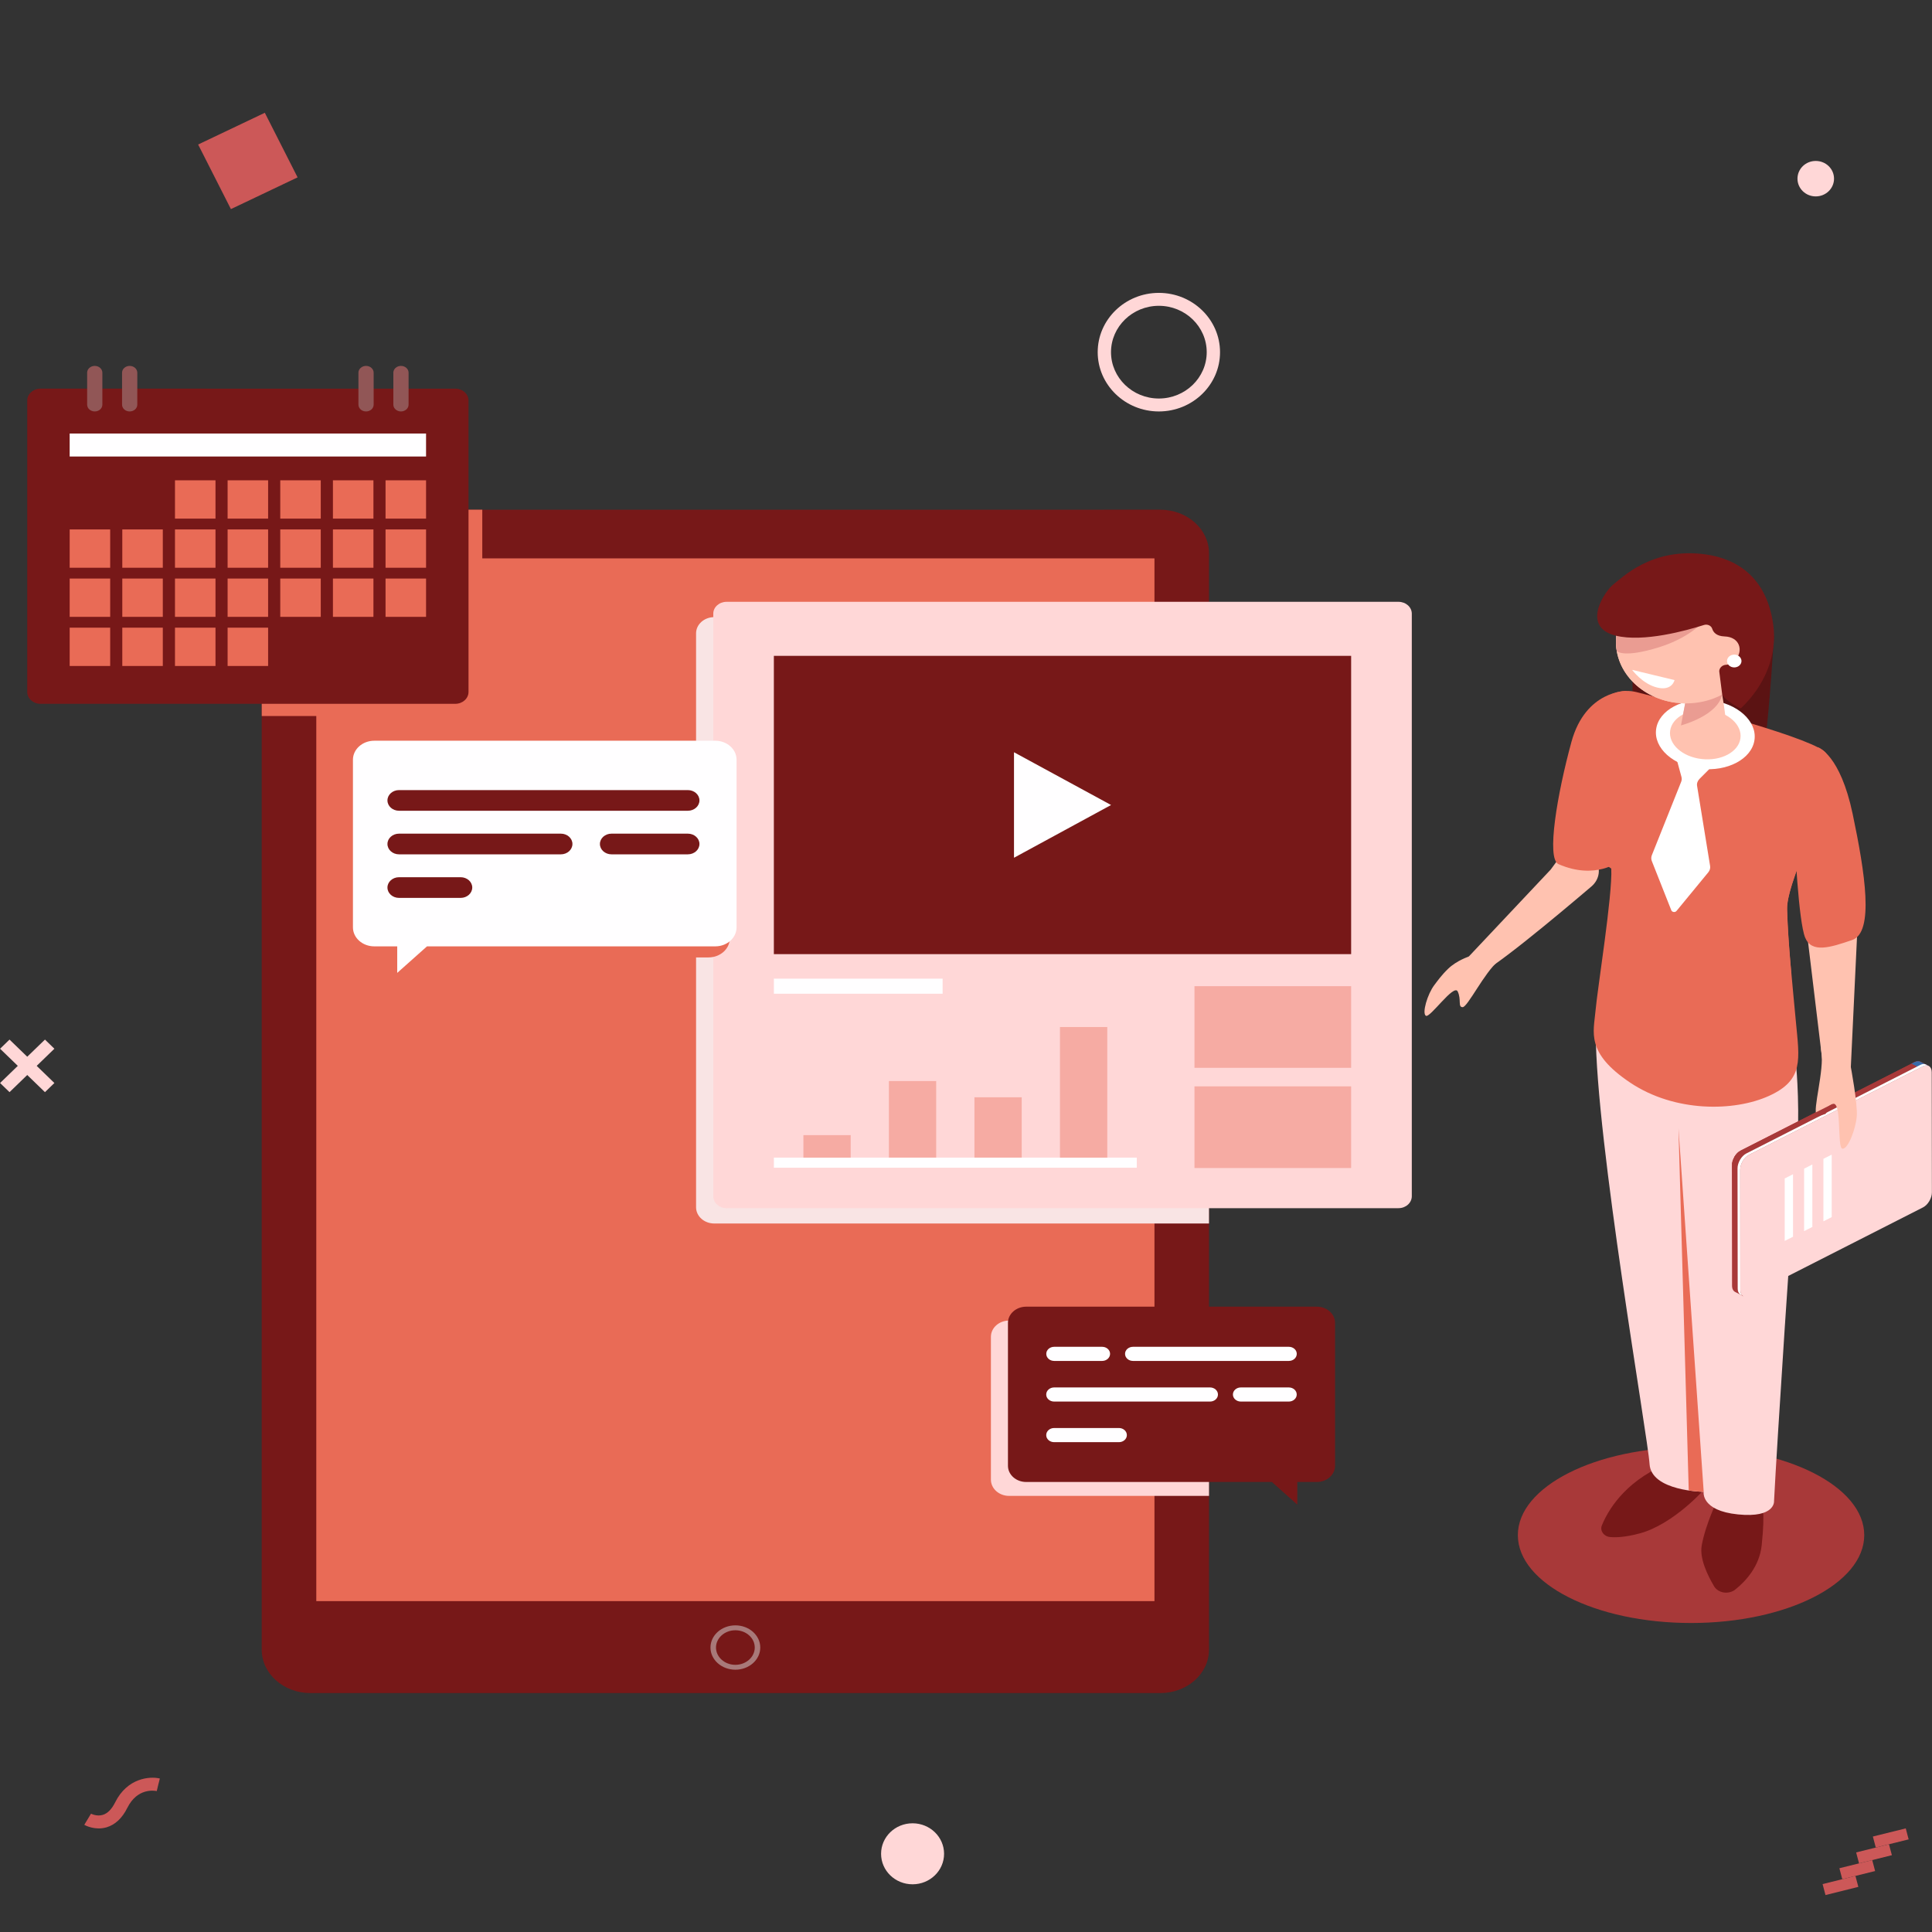<?xml version="1.0" encoding="utf-8"?>
<!-- Generator: Adobe Illustrator 16.0.0, SVG Export Plug-In . SVG Version: 6.00 Build 0)  -->
<!DOCTYPE svg PUBLIC "-//W3C//DTD SVG 1.1//EN" "http://www.w3.org/Graphics/SVG/1.1/DTD/svg11.dtd">
<svg version="1.1" id="Layer_1" xmlns="http://www.w3.org/2000/svg" xmlns:xlink="http://www.w3.org/1999/xlink" x="0px" y="0px"
	 width="300px" height="300px" viewBox="0 -100 300 300" enable-background="new 0 -100 300 300" xml:space="preserve">
<rect x="0" y="-100" width="300" height="300" fill="#333333" stroke="none"/>
<g>
	<g>
		<path fill="#771818" d="M180.176,162.9H48.206c-4.175,0-7.567-3.02-7.567-6.744V-14.106c0-3.723,3.388-6.746,7.567-6.746H180.17
			c4.178,0,7.563,3.023,7.563,6.746v170.263C187.732,159.882,184.348,162.9,180.176,162.9z"/>
		<rect x="49.114" y="-13.297" fill="#E96B56" width="130.15" height="161.919"/>
		<g>
			<path fill="#A87979" d="M114.188,159.271c-2.133,0-3.866-1.541-3.866-3.443c0-1.898,1.73-3.444,3.866-3.444
				s3.866,1.546,3.866,3.444C118.055,157.729,116.32,159.271,114.188,159.271z M114.188,153.145c-1.657,0-3.009,1.203-3.009,2.684
				c0,1.477,1.353,2.684,3.009,2.684c1.657,0,3.01-1.207,3.01-2.684C117.201,154.348,115.849,153.145,114.188,153.145z"/>
		</g>
	</g>
	<g>
		<path fill="#F9E4E4" d="M187.732-4.174h-76.821c-1.559,0-2.826,1.126-2.826,2.52v89.118c0,1.39,1.26,2.521,2.826,2.521h76.821
			V-4.174z"/>
		<path fill="#FFD7D7" d="M217.152,87.604H112.82c-1.139,0-2.063-0.828-2.063-1.845V-4.709c0-1.015,0.925-1.841,2.063-1.841h104.339
			c1.144,0,2.065,0.826,2.065,1.841V85.76C219.215,86.777,218.303,87.604,217.152,87.604z"/>
		<rect x="120.165" y="1.839" fill="#771818" width="89.64" height="46.319"/>
		<rect x="120.165" y="51.965" fill="#FFFEFF" width="26.206" height="2.342"/>
		<rect x="185.477" y="53.132" opacity="0.4" fill="#E96B56" enable-background="new    " width="24.328" height="12.681"/>
		<rect x="185.477" y="68.689" opacity="0.4" fill="#E96B56" enable-background="new    " width="24.328" height="12.681"/>
		<rect x="120.165" y="79.755" fill="#FFFEFF" width="56.356" height="1.567"/>
		<g>
			<rect x="124.753" y="76.261" opacity="0.4" fill="#E96B56" enable-background="new    " width="7.342" height="3.501"/>
			<rect x="138.029" y="67.863" opacity="0.4" fill="#E96B56" enable-background="new    " width="7.341" height="11.892"/>
			<rect x="151.311" y="70.386" opacity="0.4" fill="#E96B56" enable-background="new    " width="7.34" height="9.369"/>
			<rect x="164.592" y="59.475" opacity="0.4" fill="#E96B56" enable-background="new    " width="7.344" height="20.287"/>
		</g>
		<polygon fill="#FFFEFF" points="157.453,16.809 157.453,33.191 172.525,25.001 		"/>
	</g>
	<g>
		<path fill="#E96B56" d="M110.001,16.736H57.065c-1.833,0-3.316,1.322-3.316,2.958v26.019c0,1.633,1.483,2.956,3.316,2.956h3.555
			v4.118l4.624-4.118h44.758c1.834,0,3.317-1.323,3.317-2.956v-26.02C113.318,18.061,111.836,16.736,110.001,16.736z"/>
		<path fill="#FFFEFF" d="M111.058,15.019H58.12c-1.832,0-3.315,1.322-3.315,2.957v26.019c0,1.635,1.483,2.956,3.315,2.956h3.561
			v4.119l4.623-4.119h44.755c1.834,0,3.315-1.321,3.315-2.956V17.976C114.374,16.341,112.893,15.019,111.058,15.019z"/>
		<g>
			<path fill="#771818" d="M106.809,25.893H61.962c-0.995,0-1.799-0.718-1.799-1.603l0,0c0-0.887,0.804-1.605,1.799-1.605h44.847
				c0.993,0,1.801,0.718,1.801,1.605l0,0C108.609,25.178,107.801,25.893,106.809,25.893z"/>
			<path fill="#771818" d="M87.089,32.661H61.962c-0.995,0-1.799-0.719-1.799-1.608l0,0c0-0.885,0.804-1.604,1.799-1.604h25.127
				c0.995,0,1.798,0.718,1.798,1.604l0,0C88.884,31.942,88.083,32.661,87.089,32.661z"/>
			<path fill="#771818" d="M106.809,32.661H94.953c-0.993,0-1.798-0.719-1.798-1.608l0,0c0-0.885,0.805-1.604,1.798-1.604h11.856
				c0.993,0,1.801,0.718,1.801,1.604l0,0C108.609,31.942,107.801,32.661,106.809,32.661z"/>
			<path fill="#771818" d="M71.529,39.425h-9.567c-0.995,0-1.799-0.721-1.799-1.607l0,0c0-0.886,0.804-1.604,1.799-1.604h9.567
				c0.998,0,1.803,0.718,1.803,1.604l0,0C73.326,38.704,72.522,39.425,71.529,39.425z"/>
		</g>
	</g>
	<g>
		<path fill="#FFD7D7" d="M187.732,105.057h-31.039c-1.56,0-2.824,1.127-2.824,2.521v22.182c0,1.391,1.266,2.521,2.824,2.521h31.039
			V105.057z"/>
		<path fill="#771818" d="M159.341,102.9h45.138c1.56,0,2.828,1.125,2.828,2.516v22.189c0,1.385-1.264,2.517-2.828,2.517h-3.035
			v3.515l-3.943-3.515h-38.158c-1.559,0-2.828-1.126-2.828-2.517v-22.189C156.512,104.033,157.782,102.9,159.341,102.9z"/>
		<g>
			<path fill="#FFFEFF" d="M192.676,117.634h7.45c0.687,0,1.229-0.491,1.229-1.093l0,0c0-0.611-0.543-1.1-1.229-1.1h-7.45
				c-0.678,0-1.229,0.488-1.229,1.1l0,0C191.445,117.143,191.998,117.634,192.676,117.634z"/>
			<path fill="#FFFEFF" d="M163.686,117.634h24.209c0.679,0,1.229-0.491,1.229-1.093l0,0c0-0.611-0.55-1.1-1.229-1.1h-24.209
				c-0.678,0-1.229,0.488-1.229,1.1l0,0C162.453,117.143,163.008,117.634,163.686,117.634z"/>
			<path fill="#FFFEFF" d="M163.686,123.939h10.063c0.679,0,1.229-0.489,1.229-1.096l0,0c0-0.611-0.551-1.102-1.229-1.102h-10.063
				c-0.678,0-1.229,0.49-1.229,1.102l0,0C162.453,123.45,163.008,123.939,163.686,123.939z"/>
			<path fill="#FFFEFF" d="M171.143,111.325h-7.449c-0.686,0-1.229-0.491-1.229-1.101l0,0c0-0.604,0.544-1.093,1.229-1.093h7.449
				c0.678,0,1.229,0.488,1.229,1.093l0,0C172.371,110.834,171.813,111.325,171.143,111.325z"/>
			<path fill="#FFFEFF" d="M200.132,111.325h-24.204c-0.682,0-1.232-0.491-1.232-1.101l0,0c0-0.604,0.552-1.093,1.232-1.093h24.204
				c0.681,0,1.229,0.488,1.229,1.093l0,0C201.361,110.834,200.813,111.325,200.132,111.325z"/>
		</g>
	</g>
	<g>
		<path fill="#E96B56" d="M51.001-20.853c-5.723,0-10.356,4.135-10.356,9.233v22.808h31.418c1.559,0,2.826-1.125,2.826-2.52v-29.521
			H51.001z"/>
		<path fill="#771818" d="M6.293,9.289h64.395c1.138,0,2.063-0.825,2.063-1.84v-45.262c0-1.014-0.925-1.839-2.063-1.839H6.293
			c-1.139,0-2.064,0.825-2.064,1.839V7.449C4.229,8.464,5.154,9.289,6.293,9.289z"/>
		<path fill="#915656" d="M14.716-36.111L14.716-36.111c-0.659,0-1.184-0.475-1.184-1.054v-4.962c0-0.585,0.529-1.056,1.184-1.056
			l0,0c0.653,0,1.179,0.476,1.179,1.056v4.962C15.895-36.585,15.373-36.111,14.716-36.111z"/>
		<path fill="#915656" d="M20.135-36.111L20.135-36.111c-0.656,0-1.182-0.475-1.182-1.054v-4.962c0-0.585,0.532-1.056,1.182-1.056
			l0,0c0.657,0,1.184,0.476,1.184,1.056v4.962C21.326-36.585,20.792-36.111,20.135-36.111z"/>
		<path fill="#915656" d="M62.261-36.111L62.261-36.111c0.656,0,1.184-0.475,1.184-1.054v-4.962c0-0.585-0.534-1.056-1.184-1.056
			l0,0c-0.657,0-1.182,0.476-1.182,1.056v4.962C61.082-36.585,61.611-36.111,62.261-36.111z"/>
		<path fill="#915656" d="M56.84-36.111L56.84-36.111c0.659,0,1.181-0.475,1.181-1.054v-4.962c0-0.585-0.529-1.056-1.181-1.056l0,0
			c-0.656,0-1.182,0.476-1.182,1.056v4.962C55.661-36.585,56.184-36.111,56.84-36.111z"/>
		<g>
			<rect x="10.818" y="-2.536" fill="#E96B56" width="6.291" height="5.949"/>
			<rect x="18.99" y="-2.536" fill="#E96B56" width="6.29" height="5.949"/>
			<rect x="27.171" y="-17.789" fill="#E96B56" width="6.291" height="5.949"/>
			<rect x="35.343" y="-17.789" fill="#E96B56" width="6.29" height="5.949"/>
			<rect x="27.171" y="-10.163" fill="#E96B56" width="6.291" height="5.948"/>
			<rect x="35.343" y="-10.163" fill="#E96B56" width="6.29" height="5.948"/>
			<rect x="43.519" y="-10.163" fill="#E96B56" width="6.289" height="5.948"/>
			<rect x="43.519" y="-17.789" fill="#E96B56" width="6.289" height="5.949"/>
			<rect x="43.519" y="-25.419" fill="#E96B56" width="6.289" height="5.95"/>
			<rect x="35.343" y="-25.419" fill="#E96B56" width="6.29" height="5.95"/>
			<rect x="27.171" y="-25.419" fill="#E96B56" width="6.291" height="5.95"/>
			<rect x="18.99" y="-17.789" fill="#E96B56" width="6.29" height="5.949"/>
			<rect x="18.99" y="-10.163" fill="#E96B56" width="6.29" height="5.948"/>
			<rect x="27.171" y="-2.536" fill="#E96B56" width="6.291" height="5.949"/>
			<rect x="35.343" y="-2.536" fill="#E96B56" width="6.29" height="5.949"/>
			<rect x="51.697" y="-10.163" fill="#E96B56" width="6.289" height="5.948"/>
			<rect x="51.697" y="-17.789" fill="#E96B56" width="6.289" height="5.949"/>
			<rect x="51.697" y="-25.419" fill="#E96B56" width="6.289" height="5.95"/>
			<rect x="10.818" y="-17.789" fill="#E96B56" width="6.291" height="5.949"/>
			<rect x="10.818" y="-10.163" fill="#E96B56" width="6.291" height="5.948"/>
			<rect x="59.868" y="-10.163" fill="#E96B56" width="6.291" height="5.948"/>
			<rect x="59.868" y="-17.789" fill="#E96B56" width="6.291" height="5.949"/>
			<rect x="59.868" y="-25.419" fill="#E96B56" width="6.291" height="5.95"/>
		</g>
		<rect x="10.818" y="-32.682" fill="#FFFEFF" width="55.34" height="3.569"/>
	</g>
</g>
<g>
	<path fill="#A83939" d="M262.587,124.73c14.853,0,26.892,6.109,26.892,13.645s-12.039,13.643-26.892,13.643
		c-14.854,0-26.896-6.107-26.896-13.643S247.732,124.73,262.587,124.73z"/>
	<g>
		<path fill="#5B1313" d="M275.457-1.277c0,0-0.591,10.604-1.505,17.737c-0.921,7.125-20.454-5.478-20.454-5.478V2.866
			L275.457-1.277z"/>
		<g>
			<path fill="#771818" d="M265.053,130.684c-0.296,0.647-5.354,6.063-10.419,7.416c-2.202,0.588-3.681,0.664-4.653,0.565
				c-0.976-0.103-1.572-0.981-1.244-1.797c0.871-2.152,3.373-6.642,9.715-9.405C267.034,123.721,265.053,130.684,265.053,130.684z"
				/>
			<path fill="#771818" d="M266.738,132.764c0,0-1.912,3.93-2.495,7.217c-0.359,2.01,0.896,4.611,1.924,6.342
				c0.644,1.07,2.265,1.311,3.285,0.501c1.655-1.321,3.761-3.615,4.106-6.902c0.586-5.541,0-6.511,0-6.511L266.738,132.764z"/>
			<path fill="#FFD7D7" d="M278.93,65.756c0,0,0.662,6.992,0,14.733c-0.658,7.731-3.021,43.913-3.459,52.614
				c0,0,0.215,2.637-5.59,2.056c-5.804-0.578-5.337-3.507-5.337-3.507s-8.149-0.094-8.403-4.321
				c-0.258-4.22-8.352-50.417-8.352-67.024L278.93,65.756z"/>
			<g>
				<path fill="#FFC2B0" d="M244.779,29.601l-3.995,5.434l-13.724,14.569c0,0,0.471,1.354,2.184,1.703
					c1.34,0.28,12.876-9.404,17.859-13.646c1.33-1.126,1.545-2.929,0.523-4.278L244.779,29.601z"/>
				<path fill="#E96B56" d="M252.572,7.288c0,0-6.35-0.144-8.559,7.912c-2.203,8.055-3.929,18.147-2.012,18.983
					c5.766,2.516,9.414-0.428,9.414-0.428L252.572,7.288z"/>
				<path fill="#E96B56" d="M250.671,7.635c1.081-0.396,2.297-0.45,3.427-0.169c5.399,1.366,25.727,6.606,29.073,9.123
					c3.872,2.903-5.801,19.239-5.666,24.592c0.142,5.353,0.827,11.668,1.363,17.492c0.538,5.824,1.271,9.011-4.15,11.483
					c-5.421,2.478-14.67,2.588-21.588-2.049c-6.926-4.635-5.673-7.81-5.378-11.17c0.29-3.367,2.65-17.928,2.445-22.059
					c0,0-2.438-1.579-4.241-4.287c-1.808-2.708,1.381-7.688,2.706-10.926c1.322-3.239-0.755-6.943-0.338-9.58
					C248.527,8.721,249.516,8.055,250.671,7.635z"/>
				<path fill="#FFFFFF" d="M266.201,18.635l-2.313,2.324c-0.294,0.301-0.437,0.702-0.361,1.099l2.015,12.395
					c0.062,0.346-0.039,0.702-0.269,0.986l-4.943,6.01c-0.217,0.267-0.688,0.206-0.813-0.105l-3.025-7.644
					c-0.111-0.292-0.111-0.605,0-0.892l4.557-11.408c0.102-0.251,0.115-0.518,0.045-0.772l-0.811-2.976L266.201,18.635z"/>
				<path fill="#FFFFFF" d="M257.167,13.198c-0.431,2.944,2.646,5.709,6.856,6.182c4.215,0.475,7.986-1.527,8.41-4.465
					c0.43-2.944-2.646-5.711-6.858-6.186C261.359,8.258,257.59,10.26,257.167,13.198z"/>
				<path fill="#FFC2B0" d="M259.343,13.443c-0.31,2.101,1.888,4.082,4.903,4.419c3.012,0.34,5.703-1.092,6.005-3.196
					c0.31-2.103-1.888-4.081-4.899-4.421C262.346,9.913,259.648,11.343,259.343,13.443z"/>
				<path fill="#FFC2B0" d="M262.339,6.541c0,0,3.667-2.656,4.386-1.31c0.719,1.343,1.315,7.102,1.315,7.102l-7.287,1.717
					l1.108-5.835C261.861,8.218,260.404,7.132,262.339,6.541z"/>
				<ellipse fill="#FFC2B0" cx="261.811" cy="-0.334" rx="10.883" ry="9.556"/>
				<path fill="#EA9C92" d="M267.234,6.902c0.062,0.301,0.121,0.626,0.188,0.954c-0.731,3.323-6.401,4.784-6.401,4.784l0.84-4.416
					c0,0-0.687-0.512-0.493-1.025C263.607,6.574,266.43,6.029,267.234,6.902z"/>
				<ellipse fill="#FFC2B0" cx="261.811" cy="-0.334" rx="10.883" ry="9.556"/>
				<polygon fill="#FFC2B0" points="288.611,40.127 287.395,65.708 283.141,66.092 280.366,43.064 				"/>
				<path fill="#E96B56" d="M274.623,37.987c0.229-0.892,2.093-1.624,2.376-2.782c1.46-5.961,1.813-14.746,1.813-14.746L280,32.465
					c-1.367,3.556-2.553,6.828-2.51,8.72c0.08,3.143,0.359,6.618,0.672,10.125v0.01C278.177,51.316,273.213,43.448,274.623,37.987z"
					/>
				<path fill="#E96B56" d="M282.355,16.065c0,0,3.397,1.144,5.326,10.324c1.928,9.184,3.364,18.386-0.07,19.571
					c-3.434,1.186-6.305,2.078-7.313-0.38c-1.004-2.46-1.632-14.297-1.761-18.55C278.42,22.771,278.23,16.905,282.355,16.065z"/>
				<path fill="#FFC2B0" d="M228.068,48.538c0,0-1.84,0.595-3.178,1.868c-1.092,1.049-1.692,1.936-2.17,2.557
					c-1.063,1.391-1.947,4.396-1.307,4.768c0.643,0.379,4.35-5.026,4.939-3.772c0.599,1.255-0.006,2.42,0.76,2.435
					c0.767,0.019,3.42-5.431,5.508-7.119C234.719,47.591,228.068,48.538,228.068,48.538z"/>
			</g>
			<path fill="#E96B56" d="M264.549,131.646c0,0-1.011-0.01-2.324-0.213l0,0l-1.592-56.231L264.549,131.646z"/>
		</g>
		<g>
			<path fill="#A83939" d="M270.707,101.271l2.264-2.601l23.813-12.116c0.766-0.389,1.383-1.425,1.383-2.322L298.146,67.1
				l1.367-1.572l-1.291-0.652l0,0c-0.236-0.137-0.574-0.132-0.931,0.046L270.307,78.65c-0.769,0.396-1.382,1.432-1.382,2.33
				l0.026,18.649c0,0.503,0.199,0.856,0.501,0.994l0,0L270.707,101.271z"/>
			<path fill="#A83939" d="M287.175,91.449l1.696-0.856l9.281-14.174l-0.012-9.31l1.365-1.575l-1.289-0.652l0,0
				c-0.238-0.139-0.57-0.132-0.931,0.048l-26.989,13.732c-0.408,0.207-0.766,0.591-1.021,1.042L287.175,91.449z"/>
			<path fill="#396CAA" d="M298.906,66.229l0.604-0.693l-1.289-0.652l0,0c-0.242-0.139-0.57-0.139-0.934,0.044l-0.471,0.237
				L298.906,66.229z"/>
			<path fill="#A83939" d="M270.057,78.807c-0.599,0.435-1.064,1.245-1.121,1.998l2.64,1.338l1.263-1.929L270.057,78.807z"/>
			<path fill="#FFD7D7" d="M271.594,79.311l26.983-13.733c0.769-0.39,1.383,0.022,1.383,0.922l0.026,18.657
				c0,0.896-0.617,1.934-1.379,2.324l-26.992,13.734c-0.76,0.391-1.379-0.025-1.379-0.925l-0.021-18.657
				C270.212,80.741,270.828,79.699,271.594,79.311z"/>
			<path fill="#FFFFFF" d="M271.186,79.1l26.988-13.735c0.45-0.226,0.844-0.175,1.102,0.09c-0.211-0.039-0.442,0-0.697,0.126
				l-26.989,13.736c-0.763,0.389-1.376,1.426-1.376,2.322l0.021,18.656c0,0.366,0.104,0.646,0.289,0.83
				c-0.412-0.068-0.694-0.445-0.694-1.042l-0.027-18.656C269.801,80.525,270.422,79.482,271.186,79.1z"/>
		</g>
		<polygon fill="#FFFFFF" points="277.129,92.689 278.42,92.04 278.42,82.337 277.129,82.989 		"/>
		<polygon fill="#FFFFFF" points="280.139,91.168 281.421,90.516 281.421,80.814 280.139,81.473 		"/>
		<polygon fill="#FFFFFF" points="283.141,89.646 284.423,88.994 284.423,79.292 283.141,79.938 		"/>
		<path fill="#FFC2B0" d="M287.359,65.489c0,0,1.129,5.972,0.959,7.885c-0.17,1.911-1.332,5.065-2.223,5.001
			c-0.881-0.064-0.027-7.689-1.578-6.93c-1.549,0.755-1.713,2.061-2.418,1.599c-0.701-0.466,1.223-6.978,0.711-9.804
			C282.298,60.414,287.359,65.489,287.359,65.489z"/>
		<path fill="#EA9C92" d="M257.637,0.497c-5.461,1.702-6.521,0.662-6.572,0.608c-0.051-0.289-0.09-0.58-0.11-0.88
			c-0.07-1.062,0.063-2.086,0.358-3.058l14.156-1.676C265.469-4.505,263.239-1.248,257.637,0.497z"/>
		<path fill="#771818" d="M250.563-9.292c1.291-0.968,5.929-5.758,14.237-4.628c5.195,0.708,9.574,3.822,10.55,10.926
			c0.654,4.79-1.348,9.5-5.033,12.987c-0.196-0.083-0.4-0.157-0.582-0.26c-2.082-1.205-2.312-1.868-2.312-1.875l-0.461-3.624
			c0.011-0.512,0.45-0.97,1.038-1.003c0.45-0.021,1.001-0.218,1.521-0.816c1.199-1.37,0.648-3.514-1.738-3.59
			c-1.254-0.047-1.736-0.635-1.912-1.194c-0.153-0.483-0.738-0.751-1.275-0.585c-2.714,0.865-9.406,2.727-13.716,1.656
			C245.363-2.678,249.273-8.329,250.563-9.292z"/>
		<path fill="#FFFFFF" d="M256.761,4.817l-3.329-0.804c0,0,1.592,2.196,3.91,2.753c2.319,0.559,2.68-1.164,2.68-1.164L256.761,4.817
			z"/>
		<polygon fill="#A83939" points="281.703,72.859 284.531,71.434 283.471,72.961 282.04,73.422 		"/>
	</g>
	<path fill="#FFFFFF" d="M268.169,2.644c0,0.545,0.504,0.993,1.122,0.993c0.625,0,1.125-0.448,1.125-0.993
		c0-0.547-0.508-0.995-1.125-0.995C268.667,1.655,268.169,2.097,268.169,2.644z"/>
</g>
<g>
	<polygon fill="#FFD7D7" points="1.479,69.589 0.013,68.169 6.981,61.426 8.446,62.846 	"/>
	<polygon fill="#FFD7D7" points="6.981,69.589 0.013,62.846 1.479,61.426 8.446,68.169 	"/>
</g>
<path fill="#FFD7D7" d="M146.595,187.857c0,2.617-2.19,4.736-4.891,4.736c-2.703,0-4.89-2.115-4.89-4.736
	c0-2.619,2.187-4.737,4.89-4.737C144.409,183.12,146.595,185.246,146.595,187.857z"/>
<g>
	<path fill="#CC5858" d="M13.086,183.359l1.047-1.731c0,0,0.882,0.47,1.82,0.187c0.756-0.225,1.406-0.893,1.937-1.963
		c1.881-3.771,5.355-4.062,6.93-3.686l-0.496,1.955l0.25-0.977l-0.236,0.977c-0.299-0.066-2.996-0.564-4.571,2.607
		c-0.797,1.605-1.887,2.619-3.225,3.018C14.747,184.26,13.247,183.449,13.086,183.359z"/>
</g>
<g>
	<polygon fill="#CC5858" points="291.27,186.881 290.818,185.175 295.924,183.911 296.373,185.617 	"/>
	<polygon fill="#CC5858" points="288.67,189.343 288.221,187.643 293.32,186.378 293.771,188.073 	"/>
	<polygon fill="#CC5858" points="286.068,191.798 285.619,190.098 290.718,188.834 291.168,190.534 	"/>
	<polygon fill="#CC5858" points="283.461,194.264 283.011,192.561 288.111,191.293 288.563,192.993 	"/>
</g>
<path fill="#FFD7D7" d="M179.947-36.111c-5.238,0-9.497-4.131-9.497-9.206c0-5.071,4.259-9.206,9.497-9.206s9.498,4.134,9.498,9.206
	C189.453-40.242,185.188-36.111,179.947-36.111z M179.947-52.514c-4.092,0-7.43,3.23-7.43,7.198c0,3.968,3.338,7.197,7.43,7.197
	c4.098,0,7.431-3.229,7.431-7.197C187.378-49.284,184.045-52.514,179.947-52.514z"/>
<polygon fill="#CC5858" points="46.21,-72.458 35.856,-67.531 30.767,-77.561 41.121,-82.488 "/>
<path fill="#FFD7D7" d="M284.787-72.255c0,1.521-1.271,2.753-2.842,2.753c-1.565,0-2.834-1.233-2.834-2.753
	c0-1.525,1.269-2.753,2.834-2.753C283.518-75.012,284.787-73.78,284.787-72.255z"/>
</svg>
